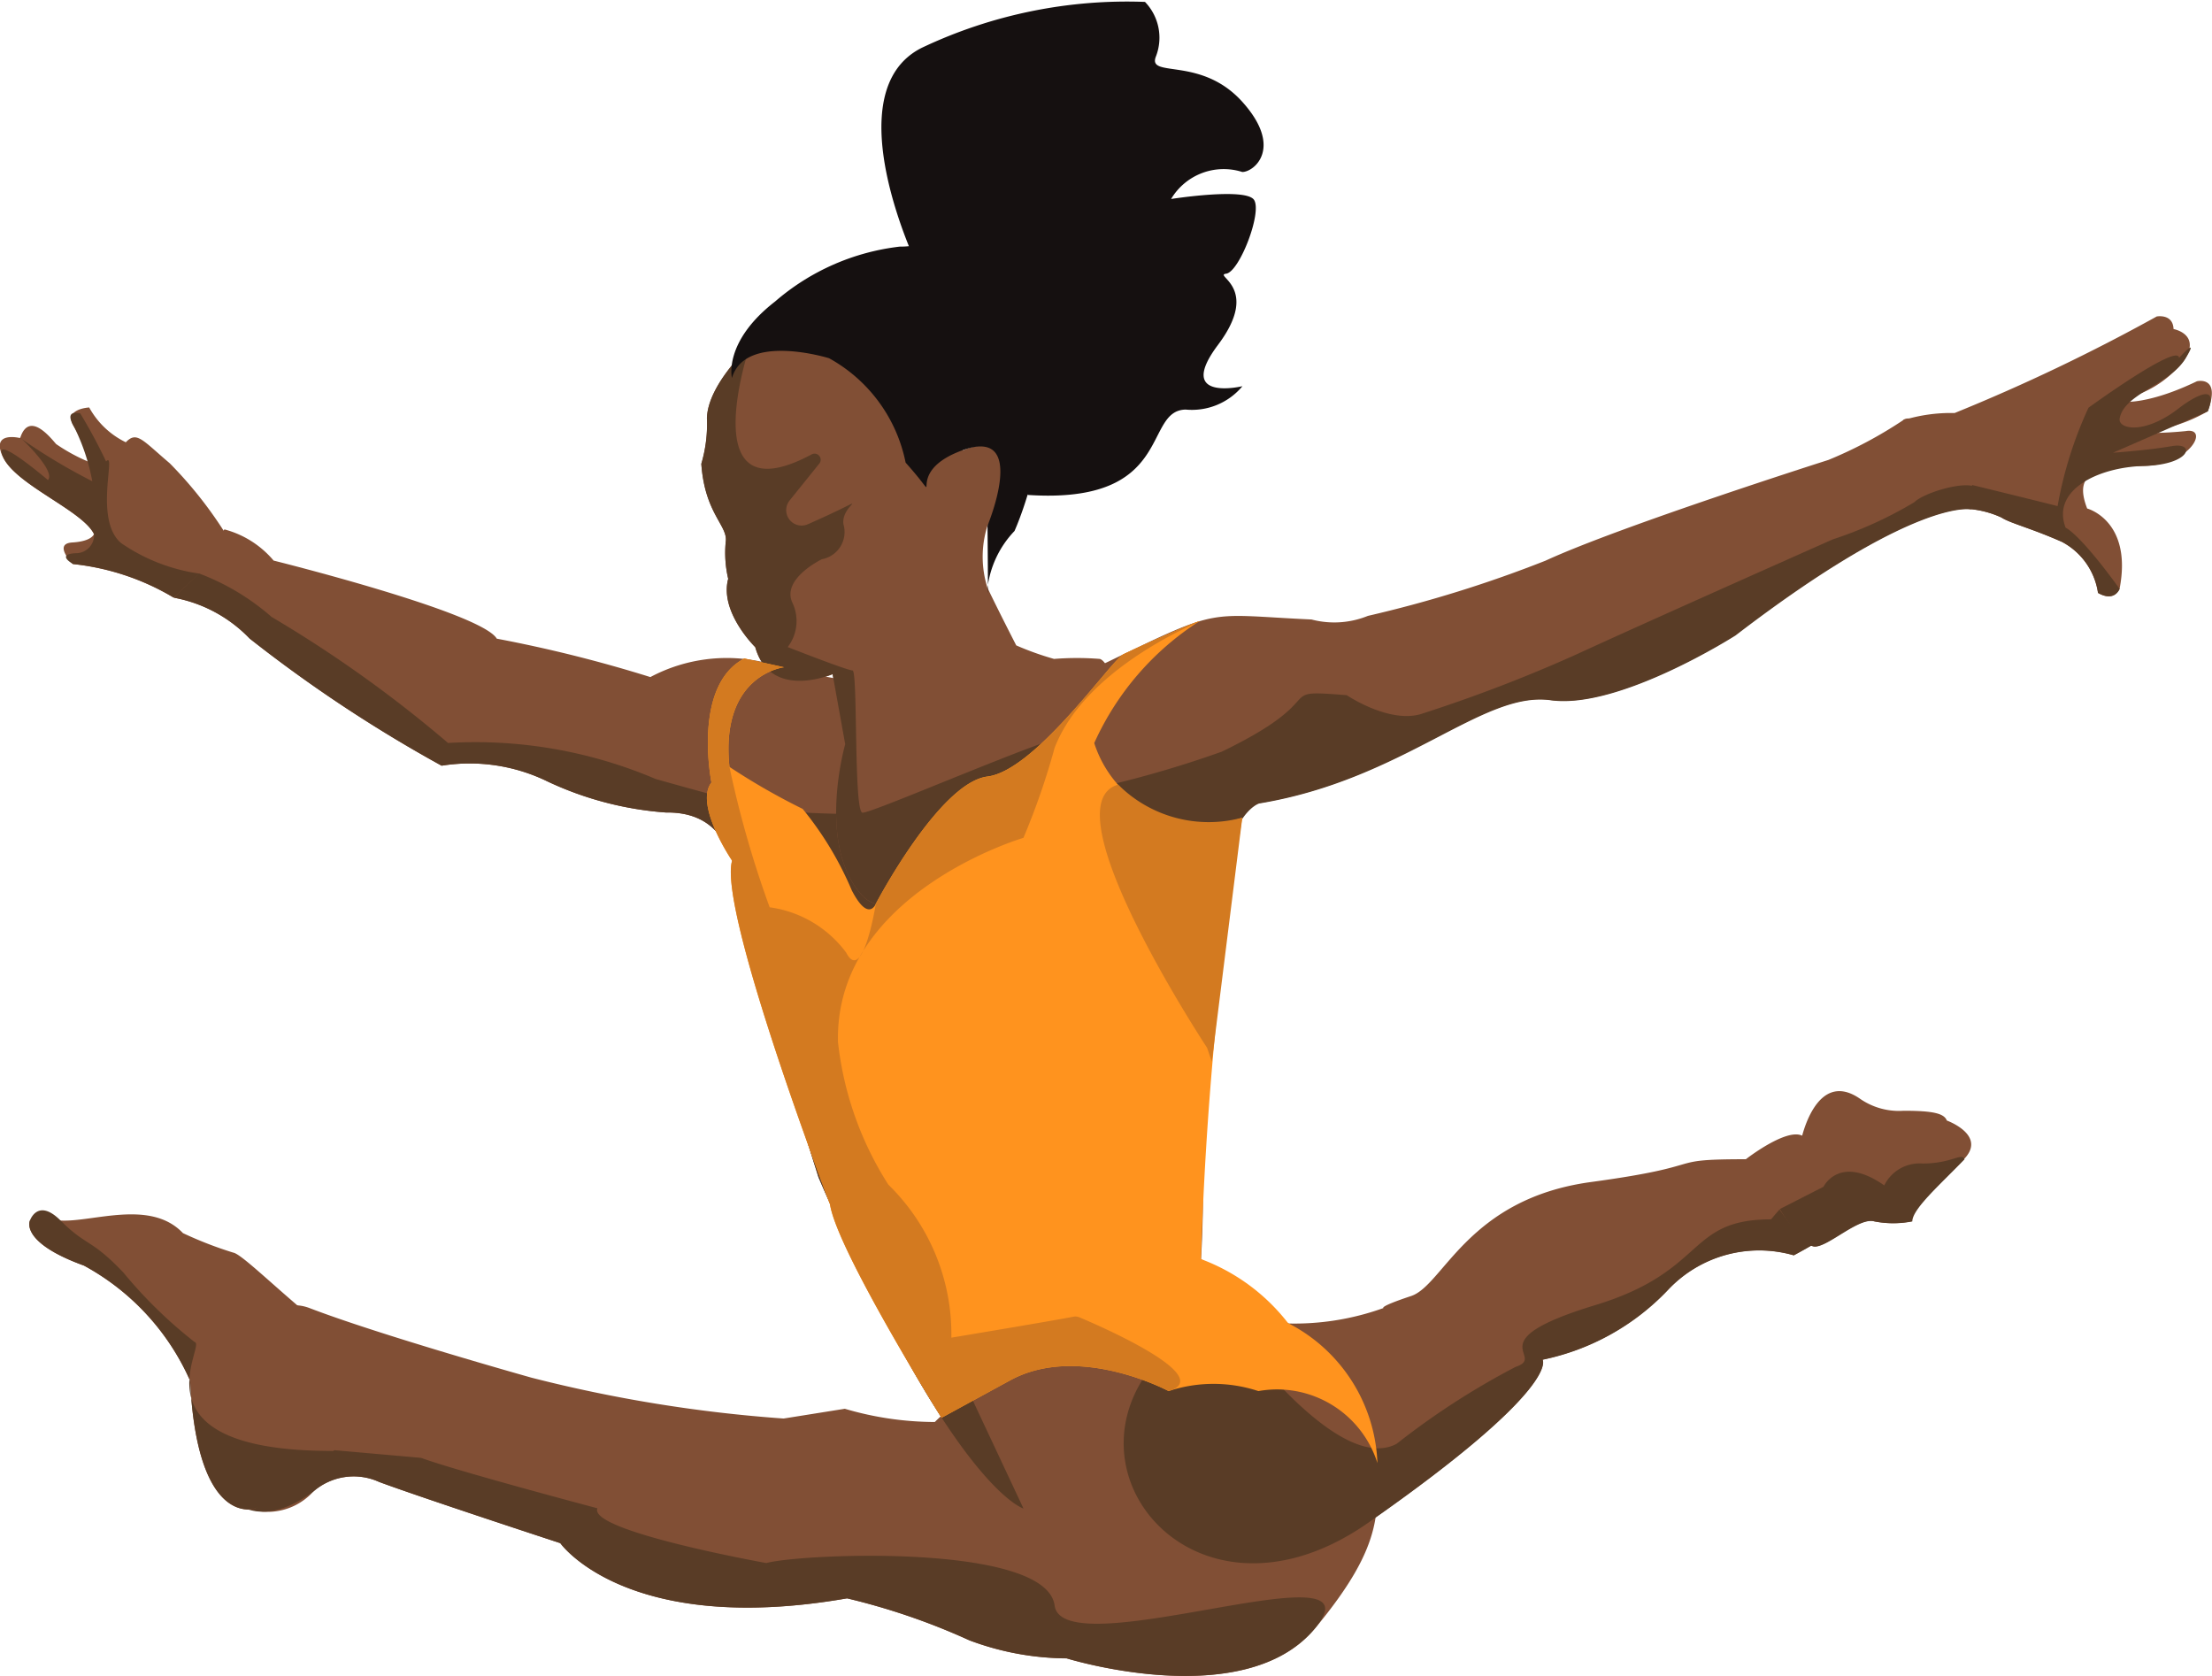<svg id="Gymnastics" xmlns="http://www.w3.org/2000/svg" width="45.328" height="34.343" viewBox="0 0 45.328 34.343">
  <path id="Path_800" data-name="Path 800" d="M2182.967,710.386s-1.451-.418-4.2-6.786c0,0-1.377-4.358-1.525-5.019s.024-2.48-1.6-2.456a6.851,6.851,0,0,1-2.434-.639,3.631,3.631,0,0,0-2.164-.32,28.729,28.729,0,0,1-3.935-2.606,2.873,2.873,0,0,0-1.549-.836l1.033-1.4a1.982,1.982,0,0,1,1.008.639s4.254,1.057,4.573,1.6a27.894,27.894,0,0,1,3.147.787,3.333,3.333,0,0,1,2.36-.295c1.279.344,4.7,1.106,7.032-.025s1.992-.959,4.156-.86a1.832,1.832,0,0,0,1.156-.074,25.426,25.426,0,0,0,3.639-1.131c1.549-.713,5.8-2.065,5.8-2.065a8.72,8.72,0,0,0,1.525-.811c.27-.271,2.09.984,1.377,1.82,0,0-1.131-.246-4.819,2.582,0,0-2.385,1.524-3.787,1.328s-3,1.623-5.975,2.115c0,0-.713.2-.836,2.237s-.565,2.68-.393,3.787a22.186,22.186,0,0,1,.049,3.319s2.655,1.6,3.564,3.418l.1.615s-.074-1.623-4.328-1.328Z" transform="translate(-2161.994 -679.477)" fill="#814f35"/>
  <path id="Path_801" data-name="Path 801" d="M2174.273,921.358a1.263,1.263,0,0,0,2.164.566,1.258,1.258,0,0,1,1.353-.2c.86.32,3.712,1.254,3.712,1.254s1.352,1.918,5.876,1.131a13.631,13.631,0,0,1,2.508.861,5.751,5.751,0,0,0,1.992.369s3.639,1.131,5.089-.615,1.353-2.484,1.18-3.762-3.467-1.328-4.2-1.131a4.02,4.02,0,0,0-4.771.664,6.558,6.558,0,0,1-1.844-.271l-1.254.2a29.138,29.138,0,0,1-5.163-.836s-3.074-.861-4.549-1.426S2174.273,921.358,2174.273,921.358Z" transform="translate(-2170.02 -891.359)" fill="#814f35"/>
  <path id="Path_802" data-name="Path 802" d="M2413.866,877.468a5.392,5.392,0,0,0,3.344-.1s-.1-.025.566-.246,1.156-1.992,3.688-2.336,1.426-.467,3.172-.467c0,0,.787-.615,1.131-.492s1.4,1.107,1.3,1.426-1.451,1.033-1.451,1.033a2.563,2.563,0,0,0-2.582.713,4.912,4.912,0,0,1-2.566,1.426s.4.566-3.58,3.344S2409.637,879.608,2413.866,877.468Z" transform="translate(-2388.86 -850.567)" fill="#814f35"/>
  <path id="Path_803" data-name="Path 803" d="M2182.967,726.269s-1.451-.418-4.2-6.786c0,0-1.377-4.358-1.525-5.019s.024-2.48-1.6-2.456a6.853,6.853,0,0,1-2.434-.639,3.631,3.631,0,0,0-2.164-.32,28.719,28.719,0,0,1-3.935-2.606,2.874,2.874,0,0,0-1.549-.836l.4-.538a4.838,4.838,0,0,1,1.6.932,25.65,25.65,0,0,1,3.615,2.582,9.425,9.425,0,0,1,4.254.738s1.057.3,2.336.639a21.988,21.988,0,0,0,9.269-1.2c2.336-1.131.984-1.279,2.557-1.156,0,0,.91.615,1.574.369a30.309,30.309,0,0,0,3.123-1.2c1.549-.713,5.262-2.361,5.262-2.361a8.257,8.257,0,0,0,1.672-.762c.27-.27,1.869-.688,1.156.148,0,0-1.131-.246-4.819,2.582,0,0-2.385,1.524-3.787,1.328s-3,1.623-5.975,2.115c0,0-.713.2-.836,2.238s-4.155-1.5-3.983-.393-3.122.689-3.122.689a1.7,1.7,0,0,0-.984,2.483l.885,3.221a30.021,30.021,0,0,0,2.017,3.664Z" transform="translate(-2161.994 -695.36)" fill="#593c26"/>
  <path id="Path_804" data-name="Path 804" d="M2172.265,933.732s.541,1.746,2.164.565a1.257,1.257,0,0,1,1.352-.2c.861.32,3.712,1.254,3.712,1.254s1.353,1.918,5.877,1.131a13.617,13.617,0,0,1,2.507.86,5.75,5.75,0,0,0,1.992.369s3.639,1.131,5.09-.615-5.164.812-5.336-.467-5.17-1.067-5.908-.87c0,0-3.657-.654-3.461-1.122,0,0-2.876-.762-3.613-1.033l-2.262-.2s-1.057,1.6-1.7.2c0,0,1.819-1.426.344-1.992S2172.265,933.732,2172.265,933.732Z" transform="translate(-2168.012 -903.733)" fill="#593c26"/>
  <path id="Path_805" data-name="Path 805" d="M2308.211,669.872a2.108,2.108,0,0,0,0,1.272c.24.5.59,1.18.59,1.18a6.025,6.025,0,0,0,.774.277,5.965,5.965,0,0,1,.939,0c.18.049.61.848-.754,1.77s-3.209,4.094-4.131,3.061-.332-3.08-.332-3.08l-.259-1.438s-1.272.553-1.585-.553h0s-.738-.719-.554-1.4a2.329,2.329,0,0,1-.051-.756c.051-.332-.428-.572-.5-1.6a2.856,2.856,0,0,0,.115-.929c.013-.694.88-1.487.88-1.487s1.144-1,2.858.9l1.512,1.236s.72-.35.812.295A2.045,2.045,0,0,1,2308.211,669.872Z" transform="translate(-2287.976 -659.1)" fill="#814f35"/>
  <path id="Path_806" data-name="Path 806" d="M2304.818,673.6s-.843.406-.6.9a.876.876,0,0,1-.1.9s1.217.479,1.328.479.023,2.865.2,2.914,5.477-2.305,4.113-1.383-3.209,4.094-4.131,3.061-.332-3.08-.332-3.08l-.259-1.438s-1.272.553-1.585-.553h0s-.738-.719-.554-1.4a2.329,2.329,0,0,1-.051-.756c.051-.332-.428-.572-.5-1.6a2.856,2.856,0,0,0,.115-.929c.013-.694.88-1.487.88-1.487s-1.2,3.544,1.265,2.225a.125.125,0,0,1,.158.188l-.608.755a.316.316,0,0,0,.375.487c1.515-.669.665-.445.728,0A.567.567,0,0,1,2304.818,673.6Z" transform="translate(-2287.976 -662.142)" fill="#593c26"/>
  <path id="Path_807" data-name="Path 807" d="M2413.866,884.4s2.335,3.369,3.615,2.68a15.6,15.6,0,0,1,2.434-1.574c.664-.221-.822-.518,1.623-1.263,2.311-.7,1.869-1.761,3.614-1.761,0,0,1.036-1.257,1.38-1.134a.78.78,0,0,1,.538.839c-.1.32-1.451,1.033-1.451,1.033a2.562,2.562,0,0,0-2.582.713,4.911,4.911,0,0,1-2.566,1.426s.4.566-3.58,3.344S2409.637,886.539,2413.866,884.4Z" transform="translate(-2388.86 -857.498)" fill="#593c26"/>
  <path id="Path_808" data-name="Path 808" d="M2303.9,743.933s-.4-1.983.674-2.541l.814.18s-1.315.148-1.119,2.041a13.574,13.574,0,0,0,1.5.861,6.828,6.828,0,0,1,1.008,1.672c.344.664.492.27.492.27s1.3-2.483,2.287-2.606,2.541-2.389,2.789-2.508,1.395-.635,1.559-.677a5.781,5.781,0,0,0-2.16,2.5,2.385,2.385,0,0,0,3.033,1.531,72.215,72.215,0,0,0-.845,9.042,4.044,4.044,0,0,1,1.784,1.312,3.358,3.358,0,0,1,1.831,2.868,2.156,2.156,0,0,0-2.439-1.475,2.931,2.931,0,0,0-1.84,0s-1.837-.989-3.245-.221l-1.408.768s-2.145-3.437-2.286-4.376c0,0-2.3-6.03-2.006-7.038C2304.323,745.532,2303.544,744.394,2303.9,743.933Z" transform="translate(-2289.321 -727.9)" fill="#ff931e"/>
  <path id="Path_809" data-name="Path 809" d="M2303.9,743.935s-.4-1.983.674-2.541l.814.18s-1.315.148-1.119,2.041a21.046,21.046,0,0,0,.824,2.877,2.344,2.344,0,0,1,1.568.929c.344.664.607-1,.607-1s1.3-2.483,2.287-2.606,2.541-2.389,2.789-2.508,1.395-.635,1.559-.677-2.307.874-2.971,2.595a14.649,14.649,0,0,1-.639,1.844s-3.873,1.136-3.8,4.185a6.8,6.8,0,0,0,1.032,2.921,4.282,4.282,0,0,1,1.291,3.135s2.056-.342,2.5-.429a.214.214,0,0,1,.128.014c.427.18,2.811,1.218,1.824,1.51,0,0-1.837-.989-3.245-.221l-1.408.768s-2.145-3.437-2.286-4.377c0,0-2.3-6.029-2.006-7.038C2304.323,745.533,2303.544,744.4,2303.9,743.935Z" transform="translate(-2289.321 -727.902)" fill="#d37a20"/>
  <path id="Path_810" data-name="Path 810" d="M2407.929,788.456s-3.284-4.977-1.821-5.391a2.624,2.624,0,0,0,2.543.676l-.625,5Z" transform="translate(-2383.194 -766.988)" fill="#d37a20"/>
  <path id="Path_811" data-name="Path 811" d="M2128.049,894.648s-.037-.037.627,0,1.844-.443,2.508.258a7.873,7.873,0,0,0,1.032.4c.259.045,1.771,1.659,2.951,2.272s-2.508,2.973-2.508,2.973-1.18.406-1.328-2.619a4.969,4.969,0,0,0-2.176-2.36C2127.827,895.09,2128.049,894.648,2128.049,894.648Z" transform="translate(-2127.435 -869.64)" fill="#814f35"/>
  <path id="Path_812" data-name="Path 812" d="M2577.491,863.566s.3-1.494,1.218-.848a1.4,1.4,0,0,0,.885.24c.608,0,.829.055.885.2,0,0,.83.3.35.793s-1.069,1.014-1.069,1.272a1.992,1.992,0,0,1-.775,0c-.314-.092-.94.516-1.217.516s-1.144-1.4-1.144-1.4Z" transform="translate(-2540.585 -840.199)" fill="#814f35"/>
  <path id="Path_813" data-name="Path 813" d="M2310.143,645.9s-.184-.738.885-1.567a4.736,4.736,0,0,1,2.563-1.125c.461.018,1.088-.388,2.342,1.346s0,4.482,0,4.482a2.044,2.044,0,0,0-.553,1.162c.018.553,0-1.272,0-1.272s.848-2.029-.5-1.549-.254,1.291-1.178.258a3.149,3.149,0,0,0-1.569-2.139S2310.42,644.962,2310.143,645.9Z" transform="translate(-2295.144 -638.156)" fill="#151010"/>
  <path id="Path_814" data-name="Path 814" d="M2349.794,585.009s-1.715-3.559.093-4.463a9.809,9.809,0,0,1,4.573-.94,1.057,1.057,0,0,1,.221,1.125c-.166.443.927-.018,1.773.922s.243,1.438,0,1.438a1.255,1.255,0,0,0-1.459.553s1.531-.24,1.7.019-.3,1.475-.572,1.512.72.277-.166,1.457.5.848.5.848a1.348,1.348,0,0,1-1.164.479c-.885.018-.22,1.949-3.236,1.749" transform="translate(-2330.997 -579.567)" fill="#151010"/>
  <path id="Path_815" data-name="Path 815" d="M2582.992,880.237s.323-.673,1.245-.028a.808.808,0,0,1,.784-.448c.608,0,.805-.234.86-.086h0c-.479.5-1.069,1.014-1.069,1.272a1.991,1.991,0,0,1-.774,0c-.314-.092-.94.516-1.218.516s-.723-.769-.723-.769Z" transform="translate(-2545.625 -855.921)" fill="#593c26"/>
  <path id="Path_816" data-name="Path 816" d="M2128.049,893.681s.157-.47.627,0c.535.535.627.369,1.291,1.07a9.3,9.3,0,0,0,1.457,1.42c.259.045-1.383,2.213,2.766,2.231,1.33.006-1.531,1.18-1.531,1.18s-1.18.405-1.328-2.619a4.969,4.969,0,0,0-2.176-2.36C2127.827,894.123,2128.049,893.681,2128.049,893.681Z" transform="translate(-2127.435 -868.673)" fill="#593c26"/>
  <path id="Path_817" data-name="Path 817" d="M2125.168,688.02a8.472,8.472,0,0,0-1.254-1.623c-.565-.479-.676-.664-.9-.43a1.7,1.7,0,0,1-.75-.713s-.529.025-.32.381.565.787.553.824a3.658,3.658,0,0,1-.91-.455c-.1-.111-.553-.7-.738-.123,0,0-.627-.16-.344.406s1.622,1.082,1.856,1.561c0,0-.037.148-.443.172s.012.443.012.443a5.043,5.043,0,0,1,2.066.689" transform="translate(-2120.436 -676.905)" fill="#814f35"/>
  <path id="Path_818" data-name="Path 818" d="M2124.865,689.945a3.748,3.748,0,0,1-1.6-.625c-.566-.479-.086-1.905-.307-1.672a11.083,11.083,0,0,0-.529-.984s-.344-.1-.135.258a4.2,4.2,0,0,1,.381,1.131,11.927,11.927,0,0,1-1.475-.885c-.1-.11.75.664.566.861,0,0-1.193-1.021-.91-.455s1.623,1.082,1.856,1.561a.372.372,0,0,1-.382.393c-.406.025-.049.221-.049.221a5.039,5.039,0,0,1,2.065.689" transform="translate(-2120.784 -678.193)" fill="#593c26"/>
  <path id="Path_819" data-name="Path 819" d="M2618.046,667.212a1.415,1.415,0,0,0-.738-1.045c-.639-.283-1.057-.381-1.241-.5a1.957,1.957,0,0,0-.639-.172s.615-.553-1.377-1.82a3.285,3.285,0,0,1,1.057-.148,38.182,38.182,0,0,0,4.143-1.979s.332-.062.344.258c0,0,.553.1.234.615a2.159,2.159,0,0,1-1.365.836c-.221-.012.307.246,1.61-.381,0,0,.5-.123.222.615a3.172,3.172,0,0,1-1.869.418,7.613,7.613,0,0,0,1.414-.012c.492-.086.111.688-.847.713s-1.464.111-1.169.873c0,0,.934.246.664,1.647C2618.489,667.126,2618.391,667.409,2618.046,667.212Z" transform="translate(-2575.055 -655.064)" fill="#814f35"/>
  <path id="Path_820" data-name="Path 820" d="M2634.1,674.692a1.415,1.415,0,0,0-.737-1.045c-.639-.283-1.057-.381-1.242-.5a1.966,1.966,0,0,0-.639-.172l.037-.495s1.469.359,1.752.433a8.187,8.187,0,0,1,.633-2.016s1.844-1.34,1.856-1.02c0,0,.443-.492.123.025s-1.254.713-1.34,1.216c-.038.219.517.345,1.242-.233,0,0,.848-.651.565.086l-1.943.848s.713-.049,1.206-.135.393.381-.566.406-1.906.5-1.611,1.266c0,0,.271.1,1.107,1.254C2634.541,674.606,2634.443,674.888,2634.1,674.692Z" transform="translate(-2591.107 -662.543)" fill="#593c26"/>
</svg>
